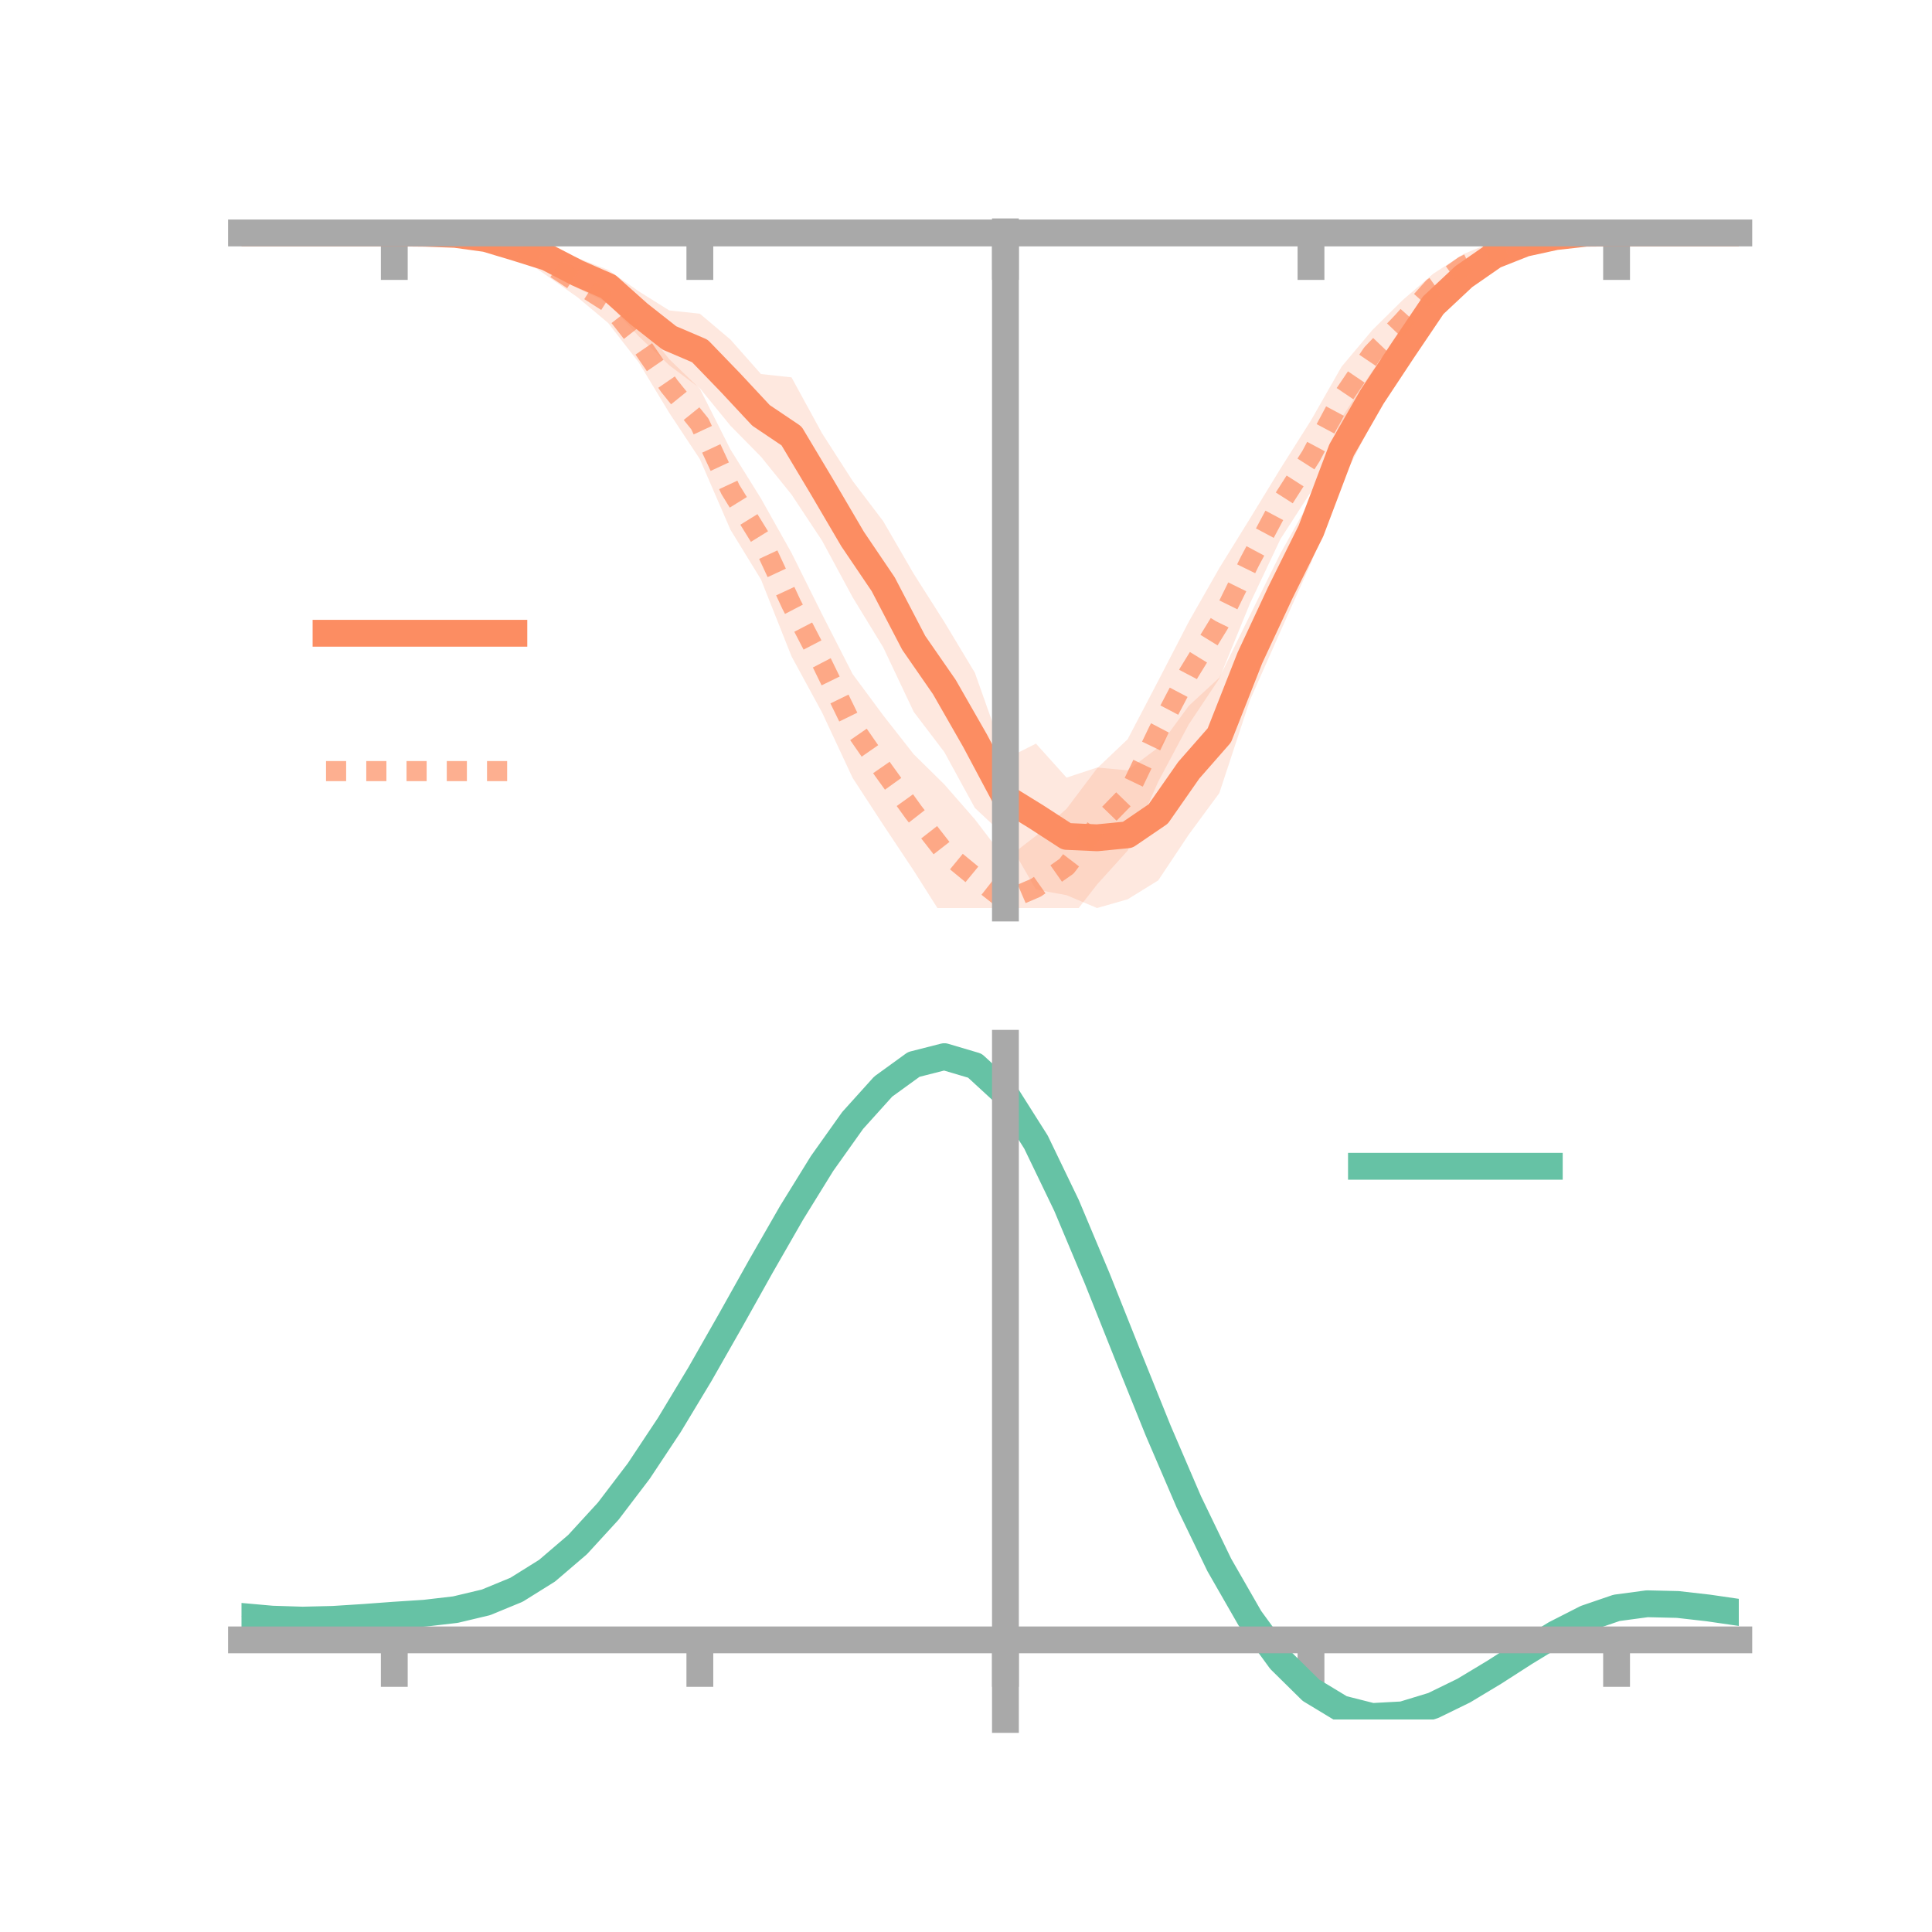 <?xml version="1.0" encoding="utf-8" standalone="no"?>
<!DOCTYPE svg PUBLIC "-//W3C//DTD SVG 1.1//EN"
  "http://www.w3.org/Graphics/SVG/1.1/DTD/svg11.dtd">
<!-- Created with matplotlib (https://matplotlib.org/) -->
<svg height="144pt" version="1.1" viewBox="0 0 144 144" width="144pt" xmlns="http://www.w3.org/2000/svg" xmlns:xlink="http://www.w3.org/1999/xlink">
 <defs>
  <style type="text/css">*{stroke-linecap:butt;stroke-linejoin:round;}</style>
 </defs>
 <g id="figure_1">
  <g id="patch_1">
   <path d="M 0 144 
L 144 144 
L 144 0 
L 0 0 
z
" style="fill:none;"/>
  </g>
  <g id="axes_1">
   <g id="patch_2">
    <path d="M 18 67.68 
L 129.6 67.68 
L 129.6 17.28 
L 18 17.28 
z
" style="fill:none;"/>
   </g>
   <g id="PolyCollection_1">
    <path clip-path="url(#p979c730b17)" d="M 18 17.363 
L 18 17.363 
L 20.278 17.363 
L 22.555 17.363 
L 24.833 17.363 
L 27.11 17.363 
L 29.388 17.363 
L 31.665 17.307 
L 33.943 17.28 
L 36.22 17.414 
L 38.498 17.849 
L 40.776 18.352 
L 43.053 19.235 
L 45.331 20.12 
L 47.608 21.713 
L 49.886 23.14 
L 52.163 23.382 
L 54.441 25.306 
L 56.718 27.879 
L 58.996 28.127 
L 61.273 32.299 
L 63.551 35.845 
L 65.829 38.847 
L 68.106 42.772 
L 70.384 46.356 
L 72.661 50.142 
L 74.939 56.569 
L 77.216 55.425 
L 79.494 57.96 
L 81.771 57.207 
L 84.049 57.416 
L 86.327 55.72 
L 88.604 52.61 
L 90.882 50.509 
L 93.159 45.872 
L 95.437 41.25 
L 97.714 37.17 
L 99.992 31.138 
L 102.269 27.685 
L 104.547 24.654 
L 106.824 21.552 
L 109.102 19.624 
L 111.38 18.302 
L 113.657 17.773 
L 115.935 17.446 
L 118.212 17.3 
L 120.49 17.363 
L 122.767 17.363 
L 125.045 17.363 
L 127.322 17.363 
L 129.6 17.363 
L 129.6 17.363 
L 129.6 17.363 
L 127.322 17.363 
L 125.045 17.363 
L 122.767 17.363 
L 120.49 17.363 
L 118.212 17.466 
L 115.935 17.83 
L 113.657 18.496 
L 111.38 19.77 
L 109.102 21.609 
L 106.824 23.952 
L 104.547 27.595 
L 102.269 31.452 
L 99.992 35.942 
L 97.714 41.965 
L 95.437 47.058 
L 93.159 52.198 
L 90.882 59.112 
L 88.604 62.204 
L 86.327 65.619 
L 84.049 67.028 
L 81.771 67.68 
L 79.494 66.722 
L 77.216 66.302 
L 74.939 62.35 
L 72.661 60.22 
L 70.384 56.053 
L 68.106 53.06 
L 65.829 48.247 
L 63.551 44.518 
L 61.273 40.299 
L 58.996 36.859 
L 56.718 34.039 
L 54.441 31.728 
L 52.163 28.936 
L 49.886 27.23 
L 47.608 25.065 
L 45.331 22.593 
L 43.053 21.485 
L 40.776 20.01 
L 38.498 19.082 
L 36.22 18.15 
L 33.943 17.658 
L 31.665 17.463 
L 29.388 17.363 
L 27.11 17.363 
L 24.833 17.363 
L 22.555 17.363 
L 20.278 17.363 
L 18 17.363 
z
" style="fill:#fc8d62;fill-opacity:0.2;"/>
   </g>
   <g id="PolyCollection_2">
    <path clip-path="url(#p979c730b17)" d="M 18 17.363 
L 18 17.363 
L 20.278 17.363 
L 22.555 17.363 
L 24.833 17.363 
L 27.11 17.363 
L 29.388 17.363 
L 31.665 17.272 
L 33.943 17.231 
L 36.22 17.298 
L 38.498 17.569 
L 40.776 18.626 
L 43.053 20.021 
L 45.331 21.012 
L 47.608 23.906 
L 49.886 26.778 
L 52.163 28.972 
L 54.441 33.497 
L 56.718 37.155 
L 58.996 41.212 
L 61.273 45.786 
L 63.551 50.242 
L 65.829 53.319 
L 68.106 56.22 
L 70.384 58.463 
L 72.661 61.07 
L 74.939 64.052 
L 77.216 62.297 
L 79.494 60.283 
L 81.771 57.264 
L 84.049 55.098 
L 86.327 50.743 
L 88.604 46.339 
L 90.882 42.341 
L 93.159 38.66 
L 95.437 34.932 
L 97.714 31.33 
L 99.992 27.332 
L 102.269 24.62 
L 104.547 22.367 
L 106.824 20.403 
L 109.102 18.922 
L 111.38 17.999 
L 113.657 17.56 
L 115.935 17.363 
L 118.212 17.299 
L 120.49 17.363 
L 122.767 17.363 
L 125.045 17.363 
L 127.322 17.363 
L 129.6 17.363 
L 129.6 17.363 
L 129.6 17.363 
L 127.322 17.363 
L 125.045 17.363 
L 122.767 17.363 
L 120.49 17.363 
L 118.212 17.46 
L 115.935 17.829 
L 113.657 18.495 
L 111.38 19.467 
L 109.102 20.709 
L 106.824 22.472 
L 104.547 25.584 
L 102.269 28.099 
L 99.992 32.109 
L 97.714 36.655 
L 95.437 40.18 
L 93.159 44.994 
L 90.882 50.572 
L 88.604 53.989 
L 86.327 58.26 
L 84.049 63.4 
L 81.771 65.922 
L 79.494 68.845 
L 77.216 70.03 
L 74.939 70.232 
L 72.661 69.632 
L 70.384 68.493 
L 68.106 64.896 
L 65.829 61.475 
L 63.551 57.982 
L 61.273 53.107 
L 58.996 48.922 
L 56.718 43.188 
L 54.441 39.478 
L 52.163 34.219 
L 49.886 30.778 
L 47.608 27.015 
L 45.331 24.075 
L 43.053 22.162 
L 40.776 20.559 
L 38.498 18.978 
L 36.22 18.209 
L 33.943 17.679 
L 31.665 17.483 
L 29.388 17.363 
L 27.11 17.363 
L 24.833 17.363 
L 22.555 17.363 
L 20.278 17.363 
L 18 17.363 
z
" style="fill:#fc8d62;fill-opacity:0.2;"/>
   </g>
   <g id="matplotlib.axis_1">
    <g id="xtick_1">
     <g id="line2d_1">
      <defs>
       <path d="M 0 0 
L 0 3.5 
" id="m28f3515b1c" style="stroke:#a9a9a9;stroke-width:2;"/>
      </defs>
      <g>
       <use style="fill:#a9a9a9;stroke:#a9a9a9;stroke-width:2;" x="29.388" xlink:href="#m28f3515b1c" y="17.363"/>
      </g>
     </g>
    </g>
    <g id="xtick_2">
     <g id="line2d_2">
      <g>
       <use style="fill:#a9a9a9;stroke:#a9a9a9;stroke-width:2;" x="52.163" xlink:href="#m28f3515b1c" y="17.363"/>
      </g>
     </g>
    </g>
    <g id="xtick_3">
     <g id="line2d_3">
      <g>
       <use style="fill:#a9a9a9;stroke:#a9a9a9;stroke-width:2;" x="74.939" xlink:href="#m28f3515b1c" y="17.363"/>
      </g>
     </g>
    </g>
    <g id="xtick_4">
     <g id="line2d_4">
      <g>
       <use style="fill:#a9a9a9;stroke:#a9a9a9;stroke-width:2;" x="97.714" xlink:href="#m28f3515b1c" y="17.363"/>
      </g>
     </g>
    </g>
    <g id="xtick_5">
     <g id="line2d_5">
      <g>
       <use style="fill:#a9a9a9;stroke:#a9a9a9;stroke-width:2;" x="120.49" xlink:href="#m28f3515b1c" y="17.363"/>
      </g>
     </g>
    </g>
   </g>
   <g id="matplotlib.axis_2"/>
   <g id="line2d_6">
    <path clip-path="url(#p979c730b17)" d="M 18 17.363 
L 20.278 17.363 
L 22.555 17.363 
L 24.833 17.363 
L 27.11 17.363 
L 29.388 17.363 
L 31.665 17.385 
L 33.943 17.469 
L 36.22 17.782 
L 38.498 18.465 
L 40.776 19.181 
L 43.053 20.36 
L 45.331 21.356 
L 47.608 23.389 
L 49.886 25.185 
L 52.163 26.159 
L 54.441 28.517 
L 56.718 30.959 
L 58.996 32.493 
L 61.273 36.299 
L 63.551 40.181 
L 65.829 43.547 
L 68.106 47.916 
L 70.384 51.204 
L 72.661 55.181 
L 74.939 59.459 
L 77.216 60.864 
L 79.494 62.341 
L 81.771 62.444 
L 84.049 62.222 
L 86.327 60.669 
L 88.604 57.407 
L 90.882 54.81 
L 93.159 49.035 
L 95.437 44.154 
L 97.714 39.567 
L 99.992 33.54 
L 102.269 29.568 
L 104.547 26.124 
L 106.824 22.752 
L 109.102 20.617 
L 111.38 19.036 
L 113.657 18.135 
L 115.935 17.638 
L 118.212 17.383 
L 120.49 17.363 
L 122.767 17.363 
L 125.045 17.363 
L 127.322 17.363 
L 129.6 17.363 
" style="fill:none;stroke:#fc8d62;stroke-linecap:square;stroke-width:2;"/>
   </g>
   <g id="line2d_7">
    <path clip-path="url(#p979c730b17)" d="M 18 17.363 
L 20.278 17.363 
L 22.555 17.363 
L 24.833 17.363 
L 27.11 17.363 
L 29.388 17.363 
L 31.665 17.377 
L 33.943 17.455 
L 36.22 17.753 
L 38.498 18.274 
L 40.776 19.593 
L 43.053 21.092 
L 45.331 22.544 
L 47.608 25.46 
L 49.886 28.778 
L 52.163 31.596 
L 54.441 36.488 
L 56.718 40.172 
L 58.996 45.067 
L 61.273 49.446 
L 63.551 54.112 
L 65.829 57.397 
L 68.106 60.558 
L 70.384 63.478 
L 72.661 65.351 
L 74.939 67.142 
L 77.216 66.164 
L 79.494 64.564 
L 81.771 61.593 
L 84.049 59.249 
L 86.327 54.501 
L 88.604 50.164 
L 90.882 46.456 
L 93.159 41.827 
L 95.437 37.556 
L 97.714 33.993 
L 99.992 29.721 
L 102.269 26.36 
L 104.547 23.975 
L 106.824 21.437 
L 109.102 19.816 
L 111.38 18.733 
L 113.657 18.027 
L 115.935 17.596 
L 118.212 17.379 
L 120.49 17.363 
L 122.767 17.363 
L 125.045 17.363 
L 127.322 17.363 
L 129.6 17.363 
" style="fill:none;stroke:#fc8d62;stroke-dasharray:1.5,1.5;stroke-dashoffset:0;stroke-opacity:0.7;stroke-width:1.5;"/>
   </g>
   <g id="patch_3">
    <path d="M 74.939 67.68 
L 74.939 17.28 
" style="fill:none;stroke:#a9a9a9;stroke-linecap:square;stroke-linejoin:miter;stroke-width:2;"/>
   </g>
   <g id="patch_4">
    <path d="M 129.6 67.68 
L 129.6 17.28 
" style="fill:none;"/>
   </g>
   <g id="patch_5">
    <path d="M 18 17.363 
L 129.6 17.363 
" style="fill:none;stroke:#a9a9a9;stroke-linecap:square;stroke-linejoin:miter;stroke-width:2;"/>
   </g>
   <g id="patch_6">
    <path d="M 18 17.28 
L 129.6 17.28 
" style="fill:none;"/>
   </g>
   <g id="legend_1">
    <g id="line2d_8">
     <path d="M 24.3 47.2 
L 38.3 47.2 
" style="fill:none;stroke:#fc8d62;stroke-linecap:square;stroke-width:2;"/>
    </g>
    <g id="line2d_9"/>
    <g id="text_1">
     <!--   -->
     <g transform="translate(43.9 49.65)scale(0.07 -0.07)">
      <defs>
       <path id="DejaVuSans-32"/>
      </defs>
      <use xlink:href="#DejaVuSans-32"/>
     </g>
    </g>
    <g id="line2d_10">
     <path d="M 24.3 57.474 
L 38.3 57.474 
" style="fill:none;stroke:#fc8d62;stroke-dasharray:1.5,1.5;stroke-dashoffset:0;stroke-opacity:0.7;stroke-width:1.5;"/>
    </g>
    <g id="line2d_11"/>
    <g id="text_2">
     <!--   -->
     <g transform="translate(43.9 59.924)scale(0.07 -0.07)">
      <use xlink:href="#DejaVuSans-32"/>
     </g>
    </g>
   </g>
  </g>
  <g id="axes_2">
   <g id="patch_7">
    <path d="M 18 128.16 
L 129.6 128.16 
L 129.6 77.76 
L 18 77.76 
z
" style="fill:none;"/>
   </g>
   <g id="PolyCollection_3">
    <path clip-path="url(#p3125a65ce3)" d="M 18 120.519 
L 18 120.438 
L 20.278 120.651 
L 22.555 120.724 
L 24.833 120.662 
L 27.11 120.507 
L 29.388 120.331 
L 31.665 120.177 
L 33.943 119.906 
L 36.22 119.359 
L 38.498 118.408 
L 40.776 116.963 
L 43.053 114.972 
L 45.331 112.428 
L 47.608 109.363 
L 49.886 105.844 
L 52.163 101.971 
L 54.441 97.875 
L 56.718 93.71 
L 58.996 89.649 
L 61.273 85.883 
L 63.551 82.61 
L 65.829 80.032 
L 68.106 78.35 
L 70.384 77.76 
L 72.661 78.447 
L 74.939 80.579 
L 77.216 84.235 
L 79.494 89.035 
L 81.771 94.541 
L 84.049 100.347 
L 86.327 106.092 
L 88.604 111.479 
L 90.882 116.272 
L 93.159 120.304 
L 95.437 123.473 
L 97.714 125.741 
L 99.992 127.131 
L 102.269 127.715 
L 104.547 127.6 
L 106.824 126.921 
L 109.102 125.829 
L 111.38 124.483 
L 113.657 123.048 
L 115.935 121.68 
L 118.212 120.533 
L 120.49 119.757 
L 122.767 119.453 
L 125.045 119.512 
L 127.322 119.78 
L 129.6 120.123 
L 129.6 120.232 
L 129.6 120.232 
L 127.322 119.913 
L 125.045 119.665 
L 122.767 119.617 
L 120.49 119.925 
L 118.212 120.708 
L 115.935 121.883 
L 113.657 123.298 
L 111.38 124.788 
L 109.102 126.185 
L 106.824 127.319 
L 104.547 128.027 
L 102.269 128.16 
L 99.992 127.59 
L 97.714 126.224 
L 95.437 124.005 
L 93.159 120.924 
L 90.882 117.019 
L 88.604 112.383 
L 86.327 107.175 
L 84.049 101.617 
L 81.771 95.998 
L 79.494 90.664 
L 77.216 86.013 
L 74.939 82.472 
L 72.661 80.412 
L 70.384 79.752 
L 68.106 80.324 
L 65.829 81.943 
L 63.551 84.418 
L 61.273 87.554 
L 58.996 91.155 
L 56.718 95.03 
L 54.441 99 
L 52.163 102.899 
L 49.886 106.581 
L 47.608 109.927 
L 45.331 112.844 
L 43.053 115.27 
L 40.776 117.178 
L 38.498 118.575 
L 36.22 119.503 
L 33.943 120.038 
L 31.665 120.298 
L 29.388 120.441 
L 27.11 120.6 
L 24.833 120.736 
L 22.555 120.784 
L 20.278 120.713 
L 18 120.519 
z
" style="fill:#66c2a5;fill-opacity:0.2;"/>
   </g>
   <g id="matplotlib.axis_3">
    <g id="xtick_6">
     <g id="line2d_12">
      <g>
       <use style="fill:#a9a9a9;stroke:#a9a9a9;stroke-width:2;" x="29.388" xlink:href="#m28f3515b1c" y="122.227"/>
      </g>
     </g>
    </g>
    <g id="xtick_7">
     <g id="line2d_13">
      <g>
       <use style="fill:#a9a9a9;stroke:#a9a9a9;stroke-width:2;" x="52.163" xlink:href="#m28f3515b1c" y="122.227"/>
      </g>
     </g>
    </g>
    <g id="xtick_8">
     <g id="line2d_14">
      <g>
       <use style="fill:#a9a9a9;stroke:#a9a9a9;stroke-width:2;" x="74.939" xlink:href="#m28f3515b1c" y="122.227"/>
      </g>
     </g>
    </g>
    <g id="xtick_9">
     <g id="line2d_15">
      <g>
       <use style="fill:#a9a9a9;stroke:#a9a9a9;stroke-width:2;" x="97.714" xlink:href="#m28f3515b1c" y="122.227"/>
      </g>
     </g>
    </g>
    <g id="xtick_10">
     <g id="line2d_16">
      <g>
       <use style="fill:#a9a9a9;stroke:#a9a9a9;stroke-width:2;" x="120.49" xlink:href="#m28f3515b1c" y="122.227"/>
      </g>
     </g>
    </g>
   </g>
   <g id="matplotlib.axis_4"/>
   <g id="line2d_17">
    <path clip-path="url(#p3125a65ce3)" d="M 18 120.479 
L 20.278 120.682 
L 22.555 120.754 
L 24.833 120.699 
L 27.11 120.554 
L 29.388 120.386 
L 31.665 120.238 
L 33.943 119.972 
L 36.22 119.431 
L 38.498 118.492 
L 40.776 117.07 
L 43.053 115.121 
L 45.331 112.636 
L 47.608 109.645 
L 49.886 106.212 
L 52.163 102.435 
L 54.441 98.438 
L 56.718 94.37 
L 58.996 90.402 
L 61.273 86.719 
L 63.551 83.514 
L 65.829 80.987 
L 68.106 79.337 
L 70.384 78.756 
L 72.661 79.43 
L 74.939 81.526 
L 77.216 85.124 
L 79.494 89.849 
L 81.771 95.27 
L 84.049 100.982 
L 86.327 106.634 
L 88.604 111.931 
L 90.882 116.646 
L 93.159 120.614 
L 95.437 123.739 
L 97.714 125.983 
L 99.992 127.361 
L 102.269 127.937 
L 104.547 127.814 
L 106.824 127.12 
L 109.102 126.007 
L 111.38 124.636 
L 113.657 123.173 
L 115.935 121.781 
L 118.212 120.621 
L 120.49 119.841 
L 122.767 119.535 
L 125.045 119.588 
L 127.322 119.847 
L 129.6 120.178 
" style="fill:none;stroke:#66c2a5;stroke-linecap:square;stroke-width:2;"/>
   </g>
   <g id="patch_8">
    <path d="M 74.939 128.16 
L 74.939 77.76 
" style="fill:none;stroke:#a9a9a9;stroke-linecap:square;stroke-linejoin:miter;stroke-width:2;"/>
   </g>
   <g id="patch_9">
    <path d="M 129.6 128.16 
L 129.6 77.76 
" style="fill:none;"/>
   </g>
   <g id="patch_10">
    <path d="M 18 122.227 
L 129.6 122.227 
" style="fill:none;stroke:#a9a9a9;stroke-linecap:square;stroke-linejoin:miter;stroke-width:2;"/>
   </g>
   <g id="patch_11">
    <path d="M 18 77.76 
L 129.6 77.76 
" style="fill:none;"/>
   </g>
   <g id="legend_2">
    <g id="line2d_18">
     <path d="M 101.475 86.929 
L 115.475 86.929 
" style="fill:none;stroke:#66c2a5;stroke-linecap:square;stroke-width:2;"/>
    </g>
    <g id="line2d_19"/>
    <g id="text_3">
     <!--   -->
     <g transform="translate(121.075 89.379)scale(0.07 -0.07)">
      <use xlink:href="#DejaVuSans-32"/>
     </g>
    </g>
   </g>
  </g>
 </g>
 <defs>
  <clipPath id="p979c730b17">
   <rect height="50.4" width="111.6" x="18" y="17.28"/>
  </clipPath>
  <clipPath id="p3125a65ce3">
   <rect height="50.4" width="111.6" x="18" y="77.76"/>
  </clipPath>
 </defs>
</svg>
